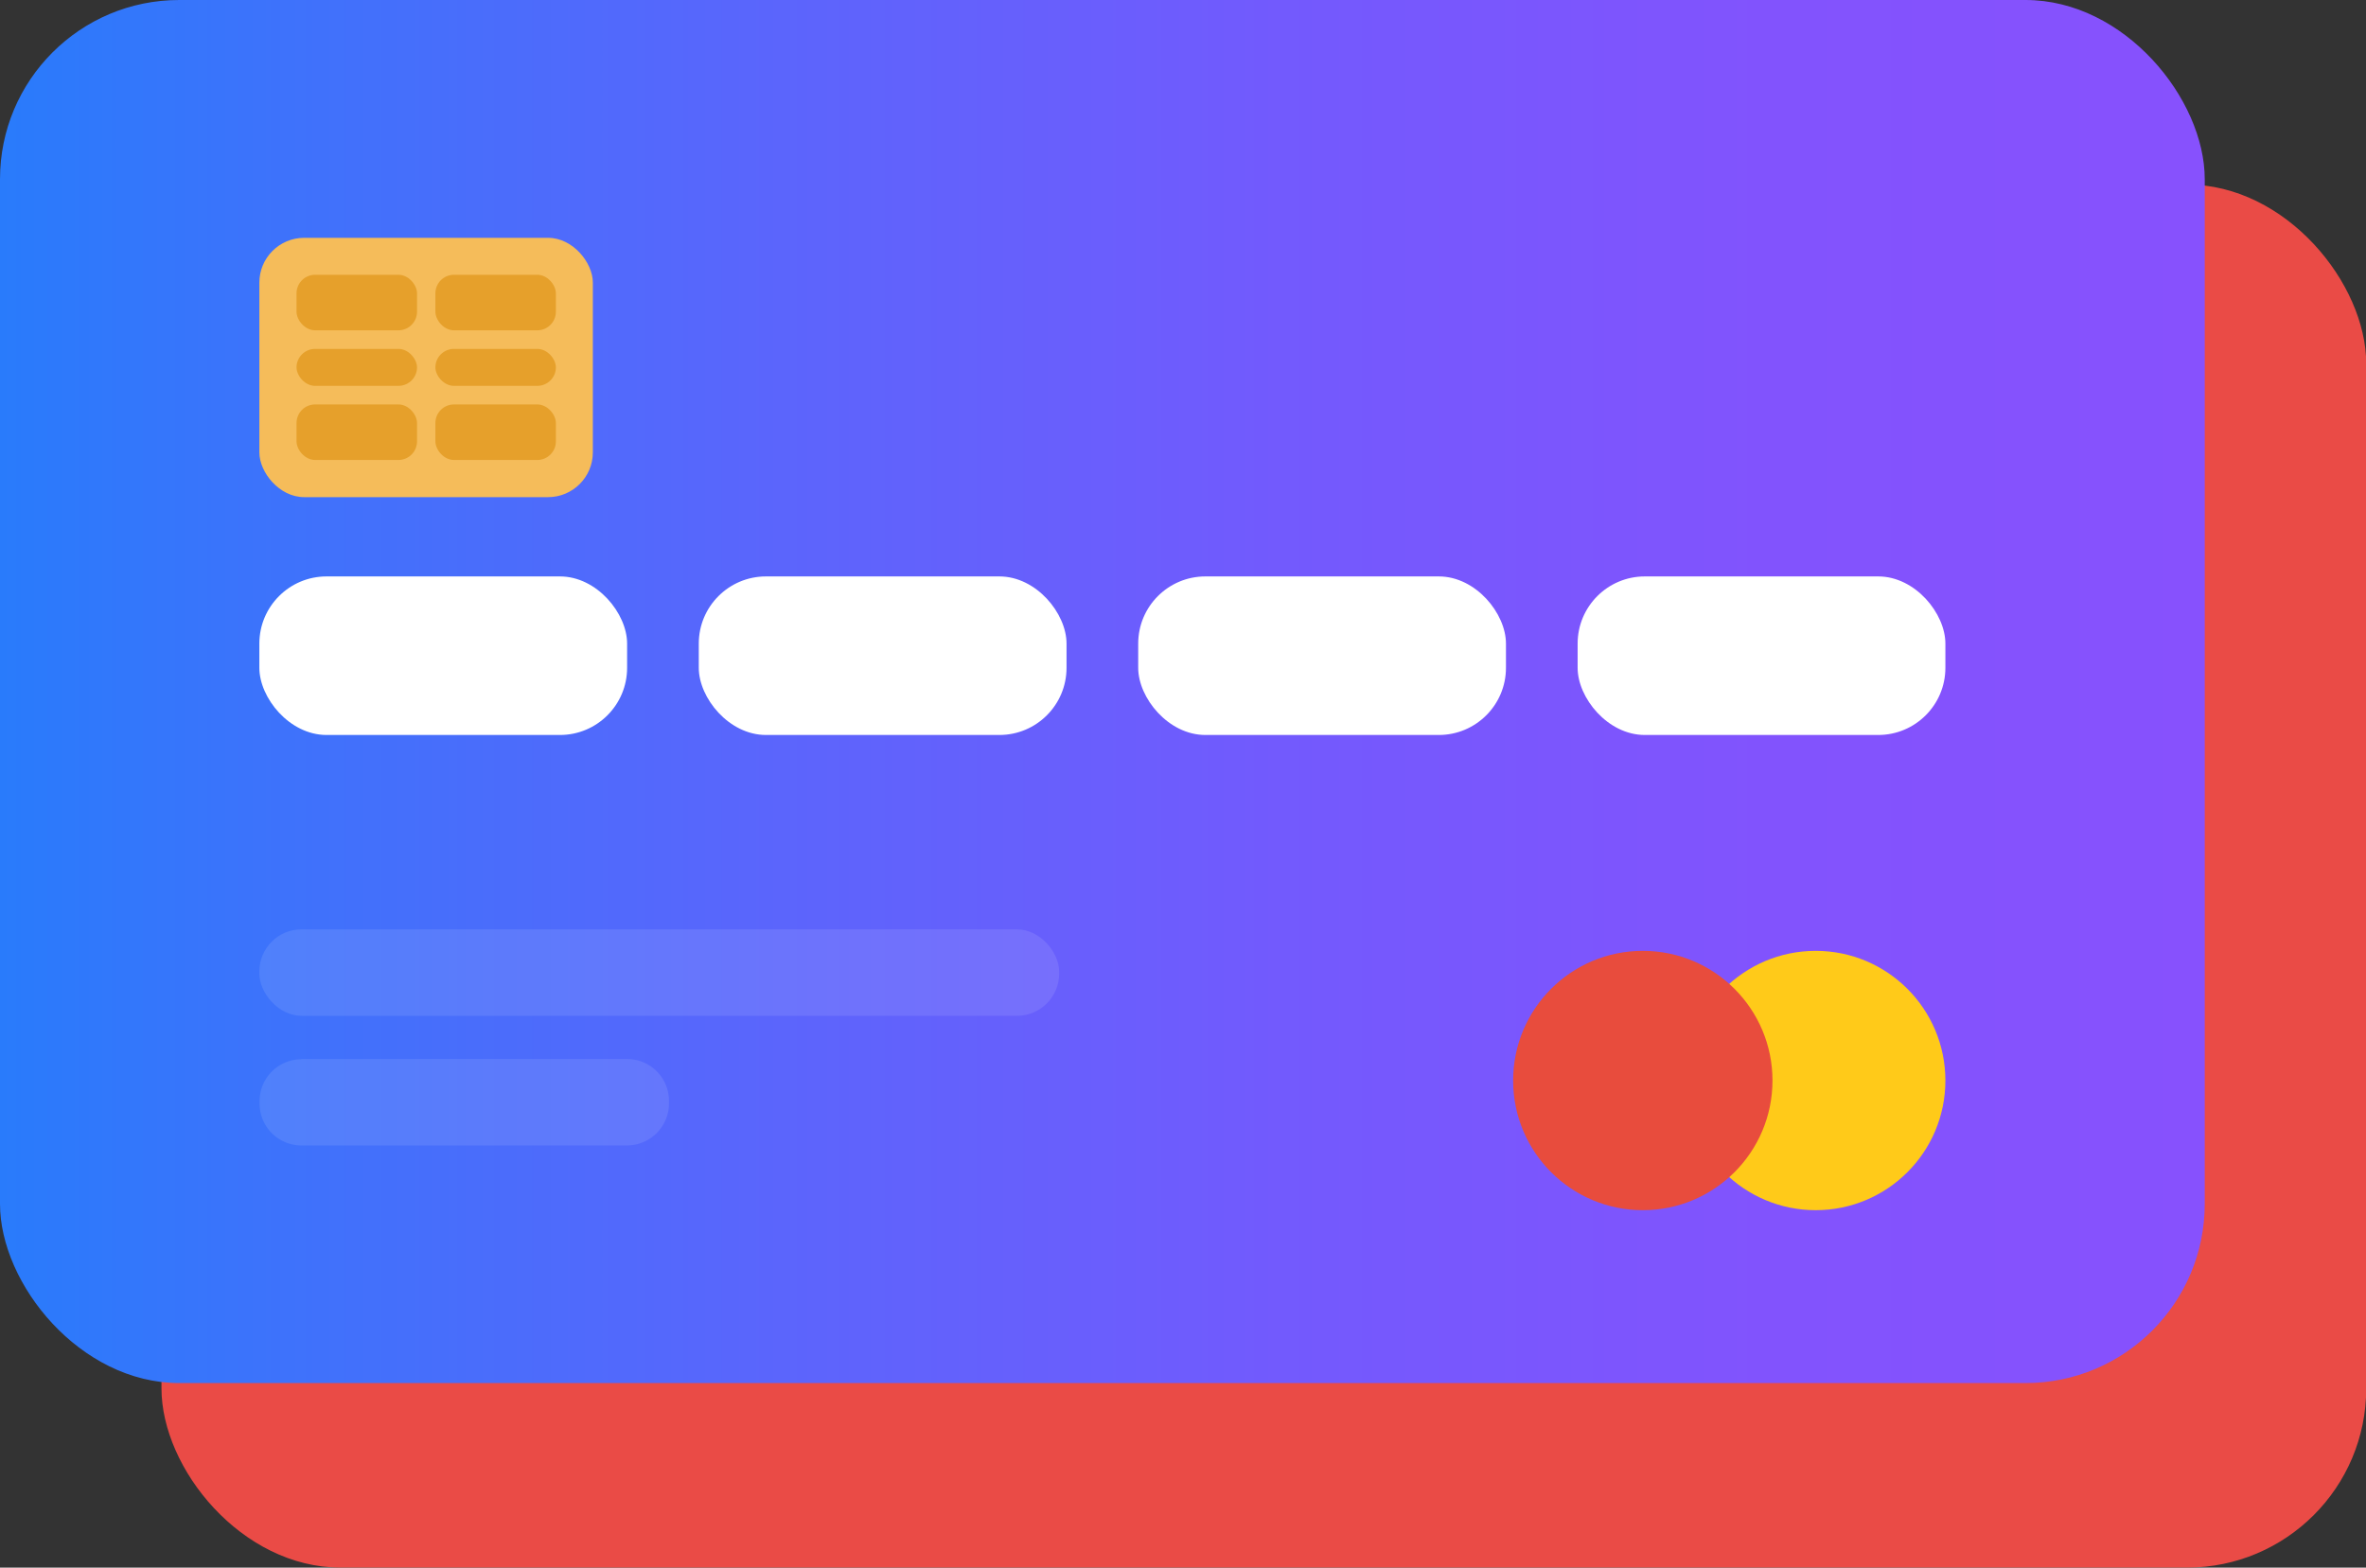 <svg xmlns="http://www.w3.org/2000/svg" xmlns:xlink="http://www.w3.org/1999/xlink" viewBox="0 0 105.64 70"><rect x="0" y="0" width="105.64" height="70" fill="#333333" stroke="none"/><defs><style>.cls-1{fill:#ea4b46;}.cls-2{fill:url(#Безымянный_градиент_2);}.cls-3{fill:#f5bc5a;}.cls-4{fill:#e6a02b;}.cls-5,.cls-6{fill:#fff;}.cls-5{opacity:0.1;}.cls-7{fill:#ffca19;}.cls-8{fill:#e84c3d;}</style><linearGradient id="Безымянный_градиент_2" y1="30.88" x2="98.44" y2="30.88" gradientUnits="userSpaceOnUse"><stop offset="0" stop-color="#297bfb"/><stop offset="0.13" stop-color="#3e72fb"/><stop offset="0.37" stop-color="#5d64fc"/><stop offset="0.6" stop-color="#7459fd"/><stop offset="0.81" stop-color="#8253fd"/><stop offset="1" stop-color="#8751fd"/></linearGradient></defs><title>имг 3</title><g id="Слой_2" data-name="Слой 2"><g id="Категории"><g id="имг_3" data-name="имг 3"><rect class="cls-1" x="7.21" y="8.24" width="98.44" height="61.76" rx="8" ry="8"/><rect class="cls-2" width="98.44" height="61.76" rx="8" ry="8"/><rect class="cls-3" x="11.58" y="10.62" width="14.89" height="11.58" rx="2" ry="2"/><rect class="cls-4" x="19.44" y="15.58" width="5.38" height="1.65" rx="0.83" ry="0.83"/><rect class="cls-4" x="19.44" y="12.27" width="5.38" height="2.48" rx="0.83" ry="0.83"/><rect class="cls-4" x="13.24" y="12.27" width="5.38" height="2.48" rx="0.83" ry="0.83"/><rect class="cls-4" x="19.44" y="18.06" width="5.38" height="2.48" rx="0.83" ry="0.83"/><rect class="cls-4" x="13.24" y="15.58" width="5.38" height="1.65" rx="0.83" ry="0.83"/><rect class="cls-4" x="13.24" y="18.06" width="5.38" height="2.48" rx="0.83" ry="0.83"/><rect class="cls-5" x="11.58" y="41.5" width="35.71" height="3.86" rx="1.88" ry="1.88"/><path class="cls-5" d="M13.46,47.29H28a1.87,1.87,0,0,1,1.87,1.87v.11A1.88,1.88,0,0,1,28,51.15H13.46a1.87,1.87,0,0,1-1.87-1.87v-.11a1.87,1.87,0,0,1,1.87-1.87Z"/><rect class="cls-6" x="11.58" y="25.74" width="16.42" height="7.08" rx="3" ry="3"/><rect class="cls-6" x="31.2" y="25.74" width="16.42" height="7.08" rx="3" ry="3"/><rect class="cls-6" x="50.82" y="25.74" width="16.42" height="7.08" rx="3" ry="3"/><rect class="cls-6" x="70.44" y="25.74" width="16.42" height="7.08" rx="3" ry="3"/><circle class="cls-7" cx="81.07" cy="48.25" r="5.79"/><circle class="cls-8" cx="73.35" cy="48.25" r="5.79"/></g></g></g></svg>